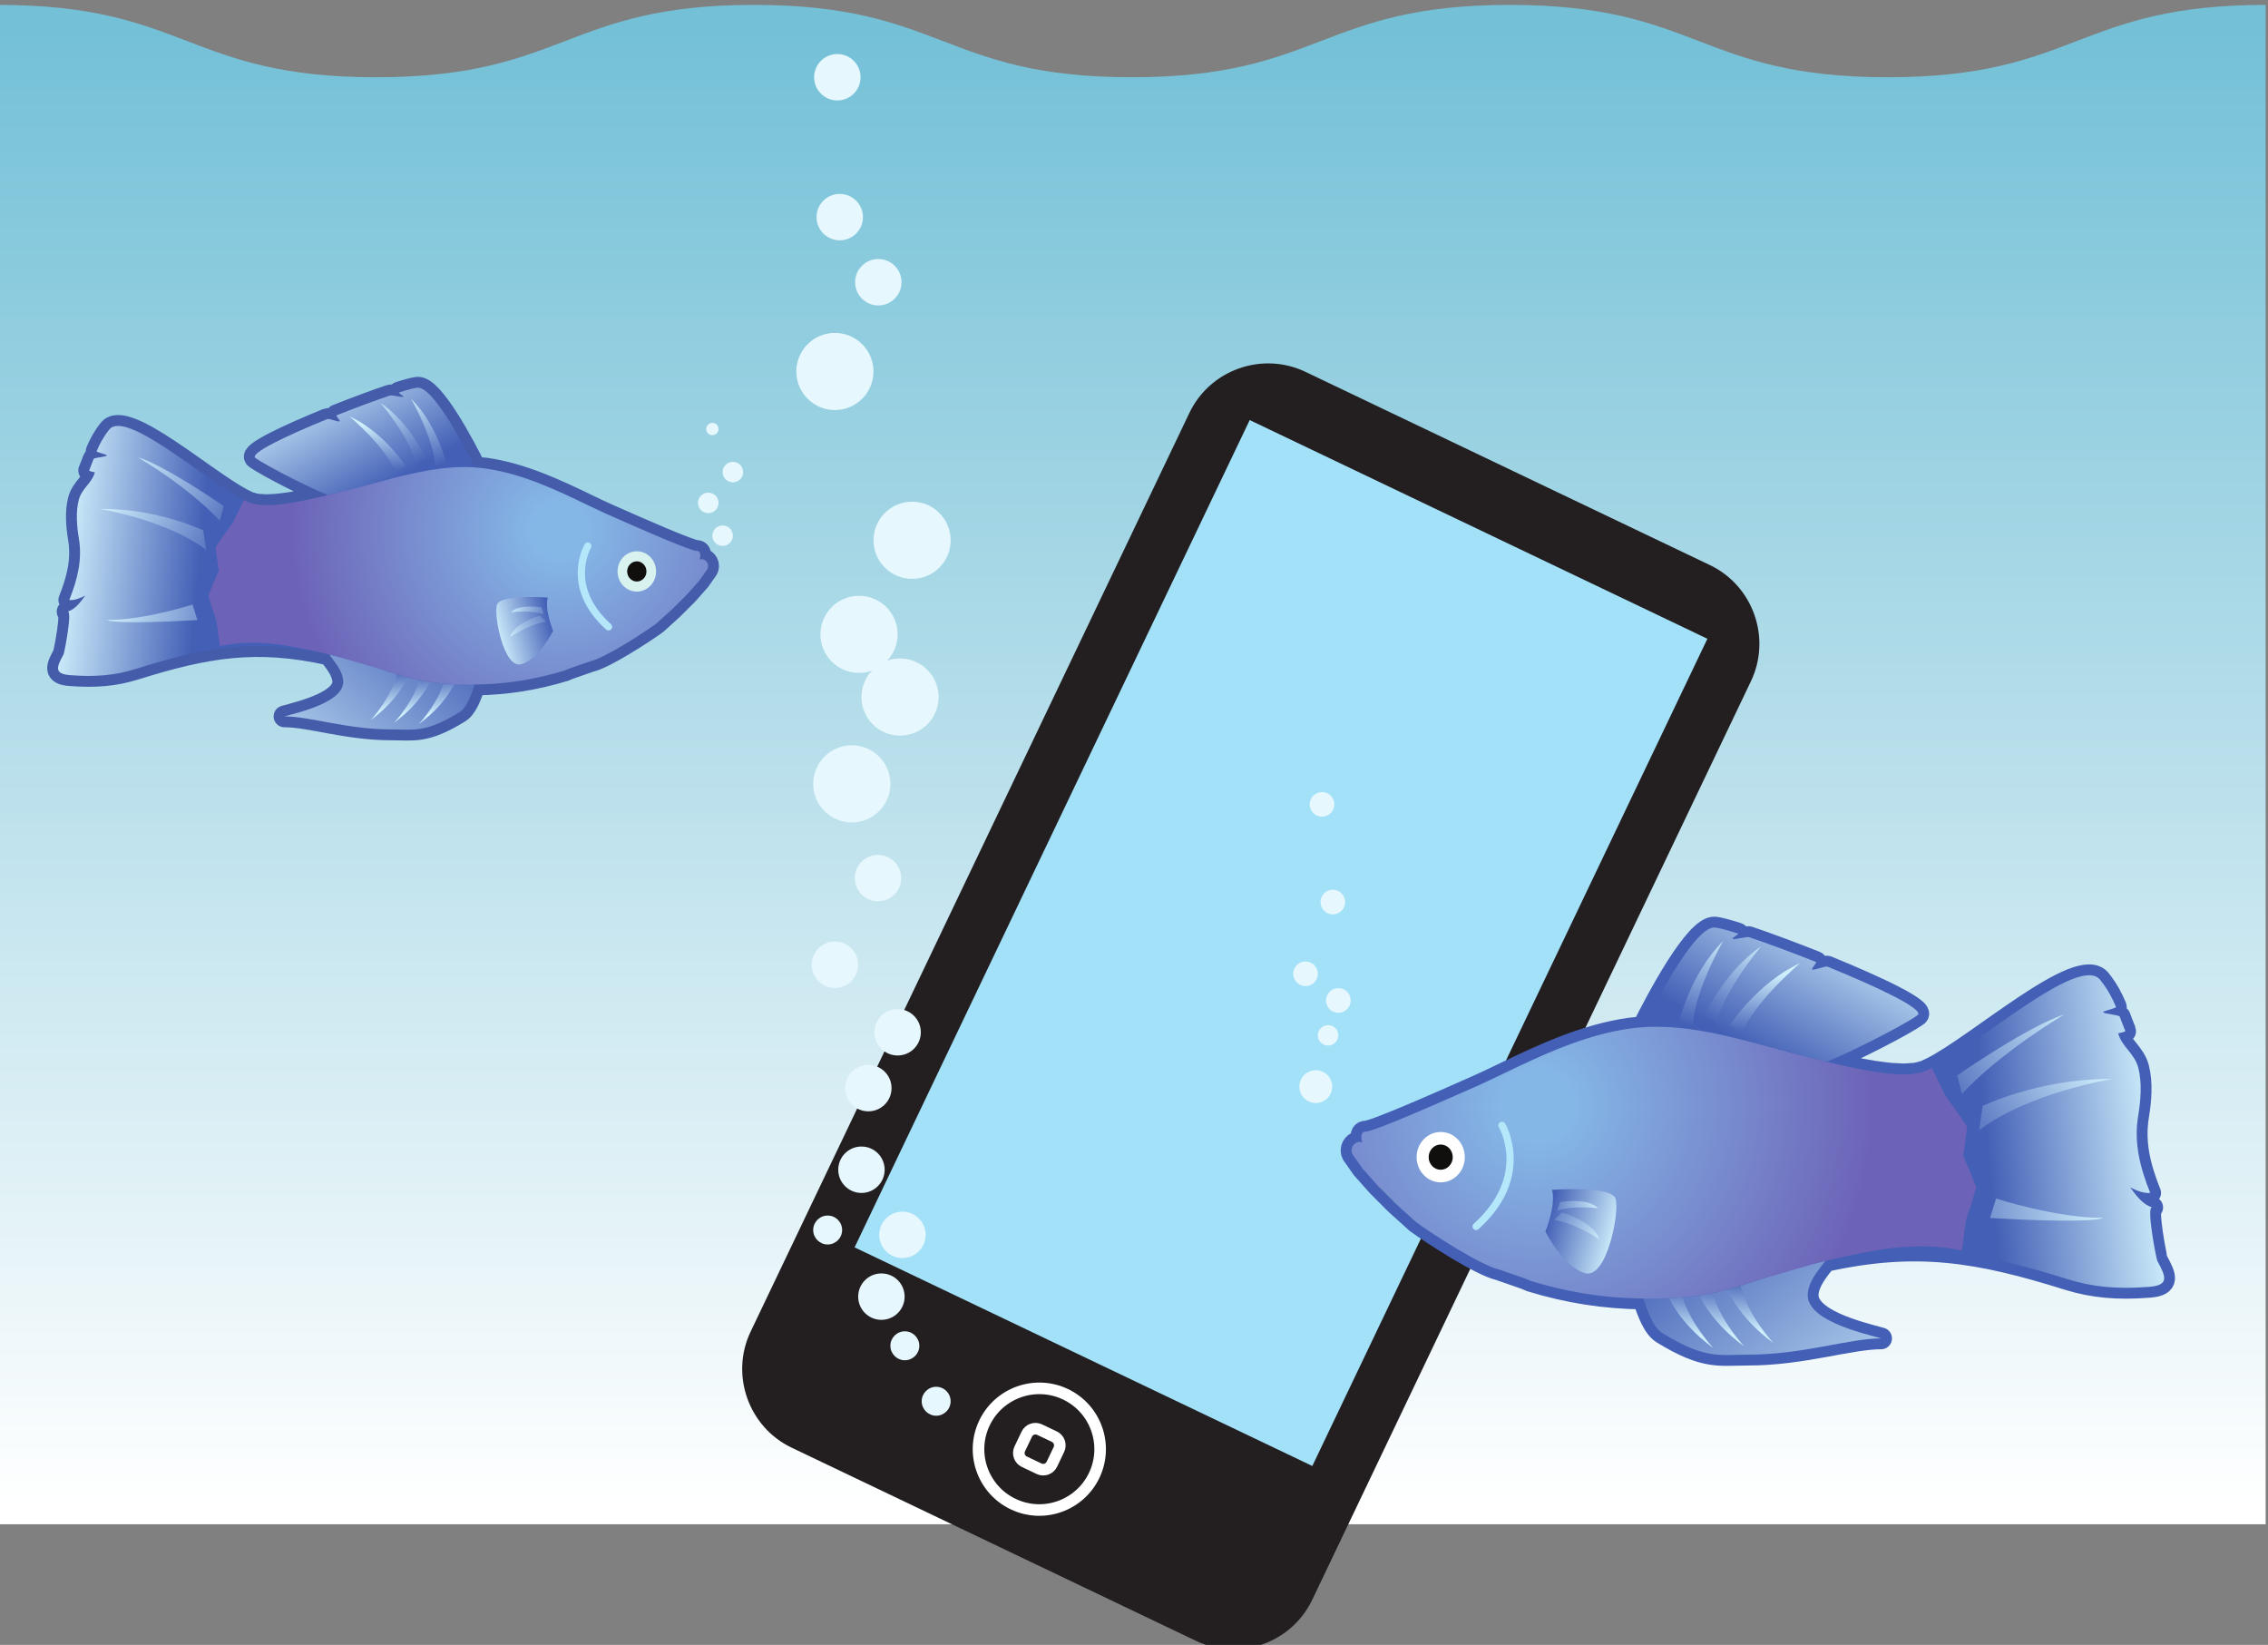 <?xml version="1.0" encoding="UTF-8" standalone="no"?>
<svg
   xmlns:dc="http://purl.org/dc/elements/1.1/"
   xmlns:cc="http://creativecommons.org/ns#"
   xmlns:rdf="http://www.w3.org/1999/02/22-rdf-syntax-ns#"
   xmlns:svg="http://www.w3.org/2000/svg"
   xmlns="http://www.w3.org/2000/svg"
   xmlns:sodipodi="http://sodipodi.sourceforge.net/DTD/sodipodi-0.dtd"
   xmlns:inkscape="http://www.inkscape.org/namespaces/inkscape"
   version="1.1"
   id="svg2"
   xml:space="preserve"
   width="104.481"
   height="75.764"
   viewBox="0 0 104.481 75.764"
   sodipodi:docname="u04-16.ai"><rect x="0" y="0" width="104.481" height="75.764" fill="#808080" stroke="none"/><defs
     id="defs6"><linearGradient
       x1="0"
       y1="0"
       x2="1"
       y2="0"
       gradientUnits="userSpaceOnUse"
       gradientTransform="matrix(-2.2e-6,-51.022,-51.022,2.2e-6,287.347,675.75)"
       spreadMethod="pad"
       id="linearGradient28"><stop
         style="stop-opacity:1;stop-color:#73c0d7"
         offset="0"
         id="stop24" /><stop
         style="stop-opacity:1;stop-color:#ffffff"
         offset="1"
         id="stop26" /></linearGradient><clipPath
       clipPathUnits="userSpaceOnUse"
       id="clipPath38"><path
         d="M 0,792 H 612 V 0 H 0 Z"
         id="path36" /></clipPath><linearGradient
       x1="0"
       y1="0"
       x2="1"
       y2="0"
       gradientUnits="userSpaceOnUse"
       gradientTransform="matrix(-7.521,8.608,8.608,7.521,313.838,626.315)"
       spreadMethod="pad"
       id="linearGradient176"><stop
         style="stop-opacity:1;stop-color:#cfeffc"
         offset="0"
         id="stop172" /><stop
         style="stop-opacity:1;stop-color:#4360b6"
         offset="1"
         id="stop174" /></linearGradient><linearGradient
       x1="0"
       y1="0"
       x2="1"
       y2="0"
       gradientUnits="userSpaceOnUse"
       gradientTransform="matrix(0.05,1.825,-1.825,0.05,306.604,630.506)"
       spreadMethod="pad"
       id="linearGradient196"><stop
         style="stop-opacity:1;stop-color:#cfeffc"
         offset="0"
         id="stop192" /><stop
         style="stop-opacity:1;stop-color:#4360b6"
         offset="1"
         id="stop194" /></linearGradient><linearGradient
       x1="0"
       y1="0"
       x2="1"
       y2="0"
       gradientUnits="userSpaceOnUse"
       gradientTransform="matrix(0.05,1.825,-1.825,0.05,307.673,630.562)"
       spreadMethod="pad"
       id="linearGradient216"><stop
         style="stop-opacity:1;stop-color:#cfeffc"
         offset="0"
         id="stop212" /><stop
         style="stop-opacity:1;stop-color:#4360b6"
         offset="1"
         id="stop214" /></linearGradient><linearGradient
       x1="0"
       y1="0"
       x2="1"
       y2="0"
       gradientUnits="userSpaceOnUse"
       gradientTransform="matrix(0.05,1.824,-1.824,0.05,308.687,630.675)"
       spreadMethod="pad"
       id="linearGradient236"><stop
         style="stop-opacity:1;stop-color:#cfeffc"
         offset="0"
         id="stop232" /><stop
         style="stop-opacity:1;stop-color:#4360b6"
         offset="1"
         id="stop234" /></linearGradient><linearGradient
       x1="0"
       y1="0"
       x2="1"
       y2="0"
       gradientUnits="userSpaceOnUse"
       gradientTransform="matrix(-3.03,-5.134,-5.134,3.03,312.067,645.365)"
       spreadMethod="pad"
       id="linearGradient256"><stop
         style="stop-opacity:1;stop-color:#cfeffc"
         offset="0"
         id="stop252" /><stop
         style="stop-opacity:1;stop-color:#4360b6"
         offset="1"
         id="stop254" /></linearGradient><linearGradient
       x1="0"
       y1="0"
       x2="1"
       y2="0"
       gradientUnits="userSpaceOnUse"
       gradientTransform="matrix(-5.861,-0.573,-0.573,5.861,322.764,637.717)"
       spreadMethod="pad"
       id="linearGradient276"><stop
         style="stop-opacity:1;stop-color:#cfeffc"
         offset="0"
         id="stop272" /><stop
         style="stop-opacity:1;stop-color:#4360b6"
         offset="1"
         id="stop274" /></linearGradient><radialGradient
       fx="0"
       fy="0"
       cx="0"
       cy="0"
       r="1"
       gradientUnits="userSpaceOnUse"
       gradientTransform="matrix(11.729,0,0,-11.729,301.36,638.468)"
       spreadMethod="pad"
       id="radialGradient298"><stop
         style="stop-opacity:1;stop-color:#84b6e6"
         offset="0"
         id="stop292" /><stop
         style="stop-opacity:1;stop-color:#84b6e6"
         offset="0.109"
         id="stop294" /><stop
         style="stop-opacity:1;stop-color:#6c62b7"
         offset="1"
         id="stop296" /></radialGradient><clipPath
       clipPathUnits="userSpaceOnUse"
       id="clipPath308"><path
         d="M 0,792 H 612 V 0 H 0 Z"
         id="path306" /></clipPath><clipPath
       clipPathUnits="userSpaceOnUse"
       id="clipPath316"><path
         d="m 299.242,637.782 h 1.672 v -3.492 h -1.672 z"
         id="path314" /></clipPath><radialGradient
       fx="0"
       fy="0"
       cx="0"
       cy="0"
       r="1"
       gradientUnits="userSpaceOnUse"
       gradientTransform="matrix(11.729,0,0,-11.729,301.36,638.468)"
       spreadMethod="pad"
       id="radialGradient328"><stop
         style="stop-opacity:1;stop-color:#84b6e6"
         offset="0"
         id="stop322" /><stop
         style="stop-opacity:1;stop-color:#84b6e6"
         offset="0.109"
         id="stop324" /><stop
         style="stop-opacity:1;stop-color:#6c62b7"
         offset="1"
         id="stop326" /></radialGradient><linearGradient
       x1="0"
       y1="0"
       x2="1"
       y2="0"
       gradientUnits="userSpaceOnUse"
       gradientTransform="matrix(-1.144,-3.117,-3.117,1.144,307.624,644.388)"
       spreadMethod="pad"
       id="linearGradient372"><stop
         style="stop-opacity:1;stop-color:#cfeffc"
         offset="0"
         id="stop368" /><stop
         style="stop-opacity:1;stop-color:#4360b6"
         offset="1"
         id="stop370" /></linearGradient><linearGradient
       x1="0"
       y1="0"
       x2="1"
       y2="0"
       gradientUnits="userSpaceOnUse"
       gradientTransform="matrix(-1.684,-2.863,-2.863,1.684,308.981,644.23)"
       spreadMethod="pad"
       id="linearGradient392"><stop
         style="stop-opacity:1;stop-color:#cfeffc"
         offset="0"
         id="stop388" /><stop
         style="stop-opacity:1;stop-color:#4360b6"
         offset="1"
         id="stop390" /></linearGradient><linearGradient
       x1="0"
       y1="0"
       x2="1"
       y2="0"
       gradientUnits="userSpaceOnUse"
       gradientTransform="matrix(-0.4,-2.279,-2.279,0.4,309.366,643.071)"
       spreadMethod="pad"
       id="linearGradient412"><stop
         style="stop-opacity:1;stop-color:#cfeffc"
         offset="0"
         id="stop408" /><stop
         style="stop-opacity:1;stop-color:#4360b6"
         offset="1"
         id="stop410" /></linearGradient><linearGradient
       x1="0"
       y1="0"
       x2="1"
       y2="0"
       gradientUnits="userSpaceOnUse"
       gradientTransform="matrix(-4.925,-2.715,-2.715,4.925,319.888,641.452)"
       spreadMethod="pad"
       id="linearGradient432"><stop
         style="stop-opacity:1;stop-color:#cfeffc"
         offset="0"
         id="stop428" /><stop
         style="stop-opacity:1;stop-color:#4360b6"
         offset="1"
         id="stop430" /></linearGradient><linearGradient
       x1="0"
       y1="0"
       x2="1"
       y2="0"
       gradientUnits="userSpaceOnUse"
       gradientTransform="matrix(-4.923,-2.714,-2.714,4.923,320.747,639.893)"
       spreadMethod="pad"
       id="linearGradient452"><stop
         style="stop-opacity:1;stop-color:#cfeffc"
         offset="0"
         id="stop448" /><stop
         style="stop-opacity:1;stop-color:#4360b6"
         offset="1"
         id="stop450" /></linearGradient><linearGradient
       x1="0"
       y1="0"
       x2="1"
       y2="0"
       gradientUnits="userSpaceOnUse"
       gradientTransform="matrix(-5.934,-0.694,-0.694,5.934,320.753,635.105)"
       spreadMethod="pad"
       id="linearGradient472"><stop
         style="stop-opacity:1;stop-color:#cfeffc"
         offset="0"
         id="stop468" /><stop
         style="stop-opacity:1;stop-color:#4360b6"
         offset="1"
         id="stop470" /></linearGradient><clipPath
       clipPathUnits="userSpaceOnUse"
       id="clipPath482"><path
         d="M 0,792 H 612 V 0 H 0 Z"
         id="path480" /></clipPath><clipPath
       clipPathUnits="userSpaceOnUse"
       id="clipPath490"><path
         d="m 301.824,635.203 h 2.454 v -2.918 h -2.454 z"
         id="path488" /></clipPath><radialGradient
       fx="0"
       fy="0"
       cx="0"
       cy="0"
       r="1"
       gradientUnits="userSpaceOnUse"
       gradientTransform="matrix(11.727,0,0,-11.727,301.361,638.467)"
       spreadMethod="pad"
       id="radialGradient502"><stop
         style="stop-opacity:1;stop-color:#84b6e6"
         offset="0"
         id="stop496" /><stop
         style="stop-opacity:1;stop-color:#84b6e6"
         offset="0.109"
         id="stop498" /><stop
         style="stop-opacity:1;stop-color:#6c62b7"
         offset="1"
         id="stop500" /></radialGradient><linearGradient
       x1="0"
       y1="0"
       x2="1"
       y2="0"
       gradientUnits="userSpaceOnUse"
       gradientTransform="matrix(-2.341,0.63,0.63,2.341,304.063,633.887)"
       spreadMethod="pad"
       id="linearGradient534"><stop
         style="stop-opacity:1;stop-color:#cfeffc"
         offset="0"
         id="stop530" /><stop
         style="stop-opacity:1;stop-color:#4360b6"
         offset="1"
         id="stop532" /></linearGradient><linearGradient
       x1="0"
       y1="0"
       x2="1"
       y2="0"
       gradientUnits="userSpaceOnUse"
       gradientTransform="matrix(-1.967,2e-7,2e-7,1.967,303.488,635.002)"
       spreadMethod="pad"
       id="linearGradient554"><stop
         style="stop-opacity:1;stop-color:#cfeffc"
         offset="0"
         id="stop550" /><stop
         style="stop-opacity:1;stop-color:#4360b6"
         offset="1"
         id="stop552" /></linearGradient><linearGradient
       x1="0"
       y1="0"
       x2="1"
       y2="0"
       gradientUnits="userSpaceOnUse"
       gradientTransform="matrix(-2.108,1.055,1.055,2.108,303.58,633.918)"
       spreadMethod="pad"
       id="linearGradient574"><stop
         style="stop-opacity:1;stop-color:#cfeffc"
         offset="0"
         id="stop570" /><stop
         style="stop-opacity:1;stop-color:#4360b6"
         offset="1"
         id="stop572" /></linearGradient><clipPath
       clipPathUnits="userSpaceOnUse"
       id="clipPath584"><path
         d="M 0,792 H 612 V 0 H 0 Z"
         id="path582" /></clipPath><linearGradient
       x1="0"
       y1="0"
       x2="1"
       y2="0"
       gradientUnits="userSpaceOnUse"
       gradientTransform="matrix(6.017,6.887,-6.887,6.017,257.582,648.629)"
       spreadMethod="pad"
       id="linearGradient626"><stop
         style="stop-opacity:1;stop-color:#cfeffc"
         offset="0"
         id="stop622" /><stop
         style="stop-opacity:1;stop-color:#4360b6"
         offset="1"
         id="stop624" /></linearGradient><linearGradient
       x1="0"
       y1="0"
       x2="1"
       y2="0"
       gradientUnits="userSpaceOnUse"
       gradientTransform="matrix(-0.04,1.46,1.46,0.04,263.368,651.98)"
       spreadMethod="pad"
       id="linearGradient646"><stop
         style="stop-opacity:1;stop-color:#cfeffc"
         offset="0"
         id="stop642" /><stop
         style="stop-opacity:1;stop-color:#4360b6"
         offset="1"
         id="stop644" /></linearGradient><linearGradient
       x1="0"
       y1="0"
       x2="1"
       y2="0"
       gradientUnits="userSpaceOnUse"
       gradientTransform="matrix(-0.04,1.459,1.459,0.04,262.512,652.026)"
       spreadMethod="pad"
       id="linearGradient666"><stop
         style="stop-opacity:1;stop-color:#cfeffc"
         offset="0"
         id="stop662" /><stop
         style="stop-opacity:1;stop-color:#4360b6"
         offset="1"
         id="stop664" /></linearGradient><linearGradient
       x1="0"
       y1="0"
       x2="1"
       y2="0"
       gradientUnits="userSpaceOnUse"
       gradientTransform="matrix(-0.04,1.459,1.459,0.04,261.702,652.115)"
       spreadMethod="pad"
       id="linearGradient686"><stop
         style="stop-opacity:1;stop-color:#cfeffc"
         offset="0"
         id="stop682" /><stop
         style="stop-opacity:1;stop-color:#4360b6"
         offset="1"
         id="stop684" /></linearGradient><linearGradient
       x1="0"
       y1="0"
       x2="1"
       y2="0"
       gradientUnits="userSpaceOnUse"
       gradientTransform="matrix(2.424,-4.108,4.108,2.424,258.998,663.869)"
       spreadMethod="pad"
       id="linearGradient706"><stop
         style="stop-opacity:1;stop-color:#cfeffc"
         offset="0"
         id="stop702" /><stop
         style="stop-opacity:1;stop-color:#4360b6"
         offset="1"
         id="stop704" /></linearGradient><linearGradient
       x1="0"
       y1="0"
       x2="1"
       y2="0"
       gradientUnits="userSpaceOnUse"
       gradientTransform="matrix(4.689,-0.459,0.459,4.689,250.441,657.75)"
       spreadMethod="pad"
       id="linearGradient726"><stop
         style="stop-opacity:1;stop-color:#cfeffc"
         offset="0"
         id="stop722" /><stop
         style="stop-opacity:1;stop-color:#4360b6"
         offset="1"
         id="stop724" /></linearGradient><radialGradient
       fx="0"
       fy="0"
       cx="0"
       cy="0"
       r="1"
       gradientUnits="userSpaceOnUse"
       gradientTransform="matrix(-9.384,0,0,-9.384,267.564,658.352)"
       spreadMethod="pad"
       id="radialGradient748"><stop
         style="stop-opacity:1;stop-color:#84b6e6"
         offset="0"
         id="stop742" /><stop
         style="stop-opacity:1;stop-color:#84b6e6"
         offset="0.109"
         id="stop744" /><stop
         style="stop-opacity:1;stop-color:#6c62b7"
         offset="1"
         id="stop746" /></radialGradient><clipPath
       clipPathUnits="userSpaceOnUse"
       id="clipPath758"><path
         d="M 0,792 H 612 V 0 H 0 Z"
         id="path756" /></clipPath><clipPath
       clipPathUnits="userSpaceOnUse"
       id="clipPath766"><path
         d="m 267.921,657.802 h 1.338 v -2.793 h -1.338 z"
         id="path764" /></clipPath><radialGradient
       fx="0"
       fy="0"
       cx="0"
       cy="0"
       r="1"
       gradientUnits="userSpaceOnUse"
       gradientTransform="matrix(-9.381,0,0,-9.381,267.563,658.351)"
       spreadMethod="pad"
       id="radialGradient778"><stop
         style="stop-opacity:1;stop-color:#84b6e6"
         offset="0"
         id="stop772" /><stop
         style="stop-opacity:1;stop-color:#84b6e6"
         offset="0.109"
         id="stop774" /><stop
         style="stop-opacity:1;stop-color:#6c62b7"
         offset="1"
         id="stop776" /></radialGradient><linearGradient
       x1="0"
       y1="0"
       x2="1"
       y2="0"
       gradientUnits="userSpaceOnUse"
       gradientTransform="matrix(0.916,-2.494,2.494,0.916,262.552,663.087)"
       spreadMethod="pad"
       id="linearGradient822"><stop
         style="stop-opacity:1;stop-color:#cfeffc"
         offset="0"
         id="stop818" /><stop
         style="stop-opacity:1;stop-color:#4360b6"
         offset="1"
         id="stop820" /></linearGradient><linearGradient
       x1="0"
       y1="0"
       x2="1"
       y2="0"
       gradientUnits="userSpaceOnUse"
       gradientTransform="matrix(1.347,-2.291,2.291,1.347,261.466,662.962)"
       spreadMethod="pad"
       id="linearGradient842"><stop
         style="stop-opacity:1;stop-color:#cfeffc"
         offset="0"
         id="stop838" /><stop
         style="stop-opacity:1;stop-color:#4360b6"
         offset="1"
         id="stop840" /></linearGradient><linearGradient
       x1="0"
       y1="0"
       x2="1"
       y2="0"
       gradientUnits="userSpaceOnUse"
       gradientTransform="matrix(0.32,-1.823,1.823,0.32,261.161,662.034)"
       spreadMethod="pad"
       id="linearGradient862"><stop
         style="stop-opacity:1;stop-color:#cfeffc"
         offset="0"
         id="stop858" /><stop
         style="stop-opacity:1;stop-color:#4360b6"
         offset="1"
         id="stop860" /></linearGradient><linearGradient
       x1="0"
       y1="0"
       x2="1"
       y2="0"
       gradientUnits="userSpaceOnUse"
       gradientTransform="matrix(3.94,-2.172,2.172,3.94,252.742,660.738)"
       spreadMethod="pad"
       id="linearGradient882"><stop
         style="stop-opacity:1;stop-color:#cfeffc"
         offset="0"
         id="stop878" /><stop
         style="stop-opacity:1;stop-color:#4360b6"
         offset="1"
         id="stop880" /></linearGradient><linearGradient
       x1="0"
       y1="0"
       x2="1"
       y2="0"
       gradientUnits="userSpaceOnUse"
       gradientTransform="matrix(3.938,-2.171,2.171,3.938,252.054,659.491)"
       spreadMethod="pad"
       id="linearGradient902"><stop
         style="stop-opacity:1;stop-color:#cfeffc"
         offset="0"
         id="stop898" /><stop
         style="stop-opacity:1;stop-color:#4360b6"
         offset="1"
         id="stop900" /></linearGradient><linearGradient
       x1="0"
       y1="0"
       x2="1"
       y2="0"
       gradientUnits="userSpaceOnUse"
       gradientTransform="matrix(4.746,-0.555,0.555,4.746,252.051,655.661)"
       spreadMethod="pad"
       id="linearGradient922"><stop
         style="stop-opacity:1;stop-color:#cfeffc"
         offset="0"
         id="stop918" /><stop
         style="stop-opacity:1;stop-color:#4360b6"
         offset="1"
         id="stop920" /></linearGradient><clipPath
       clipPathUnits="userSpaceOnUse"
       id="clipPath932"><path
         d="M 0,792 H 612 V 0 H 0 Z"
         id="path930" /></clipPath><clipPath
       clipPathUnits="userSpaceOnUse"
       id="clipPath940"><path
         d="m 265.229,655.739 h 1.963 v -2.334 h -1.963 z"
         id="path938" /></clipPath><radialGradient
       fx="0"
       fy="0"
       cx="0"
       cy="0"
       r="1"
       gradientUnits="userSpaceOnUse"
       gradientTransform="matrix(-9.382,0,0,-9.382,267.563,658.351)"
       spreadMethod="pad"
       id="radialGradient952"><stop
         style="stop-opacity:1;stop-color:#84b6e6"
         offset="0"
         id="stop946" /><stop
         style="stop-opacity:1;stop-color:#84b6e6"
         offset="0.109"
         id="stop948" /><stop
         style="stop-opacity:1;stop-color:#6c62b7"
         offset="1"
         id="stop950" /></radialGradient><linearGradient
       x1="0"
       y1="0"
       x2="1"
       y2="0"
       gradientUnits="userSpaceOnUse"
       gradientTransform="matrix(1.874,0.504,-0.504,1.874,265.4,654.686)"
       spreadMethod="pad"
       id="linearGradient984"><stop
         style="stop-opacity:1;stop-color:#cfeffc"
         offset="0"
         id="stop980" /><stop
         style="stop-opacity:1;stop-color:#4360b6"
         offset="1"
         id="stop982" /></linearGradient><linearGradient
       x1="0"
       y1="0"
       x2="1"
       y2="0"
       gradientUnits="userSpaceOnUse"
       gradientTransform="matrix(1.573,1e-7,-1e-7,1.573,265.862,655.578)"
       spreadMethod="pad"
       id="linearGradient1004"><stop
         style="stop-opacity:1;stop-color:#cfeffc"
         offset="0"
         id="stop1000" /><stop
         style="stop-opacity:1;stop-color:#4360b6"
         offset="1"
         id="stop1002" /></linearGradient><linearGradient
       x1="0"
       y1="0"
       x2="1"
       y2="0"
       gradientUnits="userSpaceOnUse"
       gradientTransform="matrix(1.686,0.844,-0.844,1.686,265.788,654.709)"
       spreadMethod="pad"
       id="linearGradient1024"><stop
         style="stop-opacity:1;stop-color:#cfeffc"
         offset="0"
         id="stop1020" /><stop
         style="stop-opacity:1;stop-color:#4360b6"
         offset="1"
         id="stop1022" /></linearGradient><clipPath
       clipPathUnits="userSpaceOnUse"
       id="clipPath1034"><path
         d="M 0,792 H 612 V 0 H 0 Z"
         id="path1032" /></clipPath></defs><sodipodi:namedview
     pagecolor="#ffffff"
     bordercolor="#666666"
     borderopacity="1"
     objecttolerance="10"
     gridtolerance="10"
     guidetolerance="10"
     inkscape:pageopacity="0"
     inkscape:pageshadow="2"
     inkscape:window-width="640"
     inkscape:window-height="480"
     id="namedview4" /><g
     id="g10"
     inkscape:groupmode="layer"
     inkscape:label="u04-16"
     transform="matrix(1.333,0,0,-1.333,-330.889,902)"><g
       id="g12"><g
         id="g14"><g
           id="g20"><g
             id="g22"><path
               d="m 313.469,674 c -6.532,0 -6.532,2.5 -13.064,2.5 v 0 c -6.531,0 -6.531,-2.5 -13.061,-2.5 v 0 c -6.528,0 -6.528,2.5 -13.056,2.5 v 0 c -6.53,0 -6.53,-2.5 -13.061,-2.5 v 0 c -6.53,0 -6.53,2.5 -13.06,2.5 v 0 -52.5 h 78.361 v 52.5 c -6.529,0 -6.529,-2.5 -13.059,-2.5"
               style="fill:url(#linearGradient28);stroke:none"
               id="path30" /></g></g></g></g><g
       id="g32"><g
         id="g34"
         clip-path="url(#clipPath38)"><g
           id="g40"
           transform="translate(293.352,621.496)"><path
             d="m 0,0 c -0.654,-1.369 -2.311,-1.955 -3.68,-1.301 l -13.976,6.676 c -1.368,0.653 -1.954,2.31 -1.3,3.679 l 15.163,31.744 c 0.653,1.369 2.31,1.954 3.679,1.3 l 13.975,-6.676 c 1.369,-0.653 1.955,-2.31 1.302,-3.679 z"
             style="fill:#231f20;fill-opacity:1;fill-rule:nonzero;stroke:none"
             id="path42" /></g><g
           id="g44"
           transform="translate(293.352,621.496)"><path
             d="m 0,0 c -0.654,-1.369 -2.311,-1.955 -3.68,-1.301 l -13.976,6.676 c -1.368,0.653 -1.954,2.31 -1.3,3.679 l 15.163,31.744 c 0.653,1.369 2.31,1.954 3.679,1.3 l 13.975,-6.676 c 1.369,-0.653 1.955,-2.31 1.302,-3.679 z"
             style="fill:none;stroke:#231f20;stroke-width:0.5;stroke-linecap:butt;stroke-linejoin:miter;stroke-miterlimit:10;stroke-dasharray:none;stroke-opacity:1"
             id="path46" /></g><g
           id="g48"
           transform="translate(286.043,625.688)"><path
             d="m 0,0 c -0.5,-1.046 -1.754,-1.491 -2.801,-0.991 -1.049,0.501 -1.491,1.757 -0.991,2.803 0.499,1.045 1.754,1.491 2.804,0.99 C 0.058,2.302 0.5,1.046 0,0 Z"
             style="fill:none;stroke:#ffffff;stroke-width:0.4;stroke-linecap:butt;stroke-linejoin:miter;stroke-miterlimit:10;stroke-dasharray:none;stroke-opacity:1"
             id="path50" /></g><g
           id="g52"
           transform="translate(284.58,626.073)"><path
             d="M 0,0 C -0.079,-0.164 -0.277,-0.234 -0.442,-0.155 L -0.953,0.089 C -1.117,0.167 -1.188,0.366 -1.11,0.53 l 0.244,0.511 c 0.079,0.166 0.278,0.234 0.442,0.156 L 0.088,0.953 C 0.252,0.875 0.323,0.677 0.244,0.511 Z"
             style="fill:none;stroke:#ffffff;stroke-width:0.4;stroke-linecap:butt;stroke-linejoin:miter;stroke-miterlimit:10;stroke-dasharray:none;stroke-opacity:1"
             id="path54" /></g><g
           id="g56"
           transform="translate(293.652,625.813)"><path
             d="M 0,0 -16.089,7.685 -3.6,33.832 12.489,26.146 Z"
             style="fill:#ffffff;fill-opacity:1;fill-rule:nonzero;stroke:none"
             id="path58" /></g><g
           id="g60"
           transform="translate(307.435,654.668)"><path
             d="m 0,0 -16.088,7.686 -13.784,-28.857 16.089,-7.684 z"
             style="fill:#a3e1f9;fill-opacity:1;fill-rule:nonzero;stroke:none"
             id="path62" /></g><g
           id="g64"
           transform="translate(307.435,654.668)"><path
             d="m 0,0 -16.088,7.686 -13.784,-28.857 16.089,-7.684 z"
             style="fill:none;stroke:#231f20;stroke-width:0.3;stroke-linecap:butt;stroke-linejoin:round;stroke-miterlimit:4;stroke-dasharray:none;stroke-opacity:1"
             id="path66" /></g><g
           id="g68"
           transform="translate(277.885,643.333)"><path
             d="m 0,0 c 0,-0.443 -0.359,-0.802 -0.803,-0.802 -0.442,0 -0.801,0.359 -0.801,0.802 0,0.443 0.359,0.802 0.801,0.802 C -0.359,0.802 0,0.443 0,0"
             style="fill:#e6f7fd;fill-opacity:1;fill-rule:nonzero;stroke:none"
             id="path70" /></g><g
           id="g72"
           transform="translate(279.492,631.865)"><path
             d="m 0,0 c 0,-0.443 -0.359,-0.802 -0.803,-0.802 -0.443,0 -0.802,0.359 -0.802,0.802 0,0.443 0.359,0.802 0.802,0.802 C -0.359,0.802 0,0.443 0,0"
             style="fill:#e6f7fd;fill-opacity:1;fill-rule:nonzero;stroke:none"
             id="path74" /></g><g
           id="g76"
           transform="translate(280.219,634)"><path
             d="m 0,0 c 0,-0.443 -0.359,-0.802 -0.803,-0.802 -0.443,0 -0.802,0.359 -0.802,0.802 0,0.443 0.359,0.802 0.802,0.802 C -0.359,0.802 0,0.443 0,0"
             style="fill:#e6f7fd;fill-opacity:1;fill-rule:nonzero;stroke:none"
             id="path78" /></g><g
           id="g80"
           transform="translate(278.802,636.25)"><path
             d="m 0,0 c 0,-0.443 -0.359,-0.802 -0.802,-0.802 -0.443,0 -0.802,0.359 -0.802,0.802 0,0.443 0.359,0.802 0.802,0.802 C -0.359,0.802 0,0.443 0,0"
             style="fill:#e6f7fd;fill-opacity:1;fill-rule:nonzero;stroke:none"
             id="path82" /></g><g
           id="g84"
           transform="translate(279.385,666.917)"><path
             d="m 0,0 c 0,-0.443 -0.359,-0.802 -0.803,-0.802 -0.442,0 -0.801,0.359 -0.801,0.802 0,0.443 0.359,0.802 0.801,0.802 C -0.359,0.802 0,0.443 0,0"
             style="fill:#e6f7fd;fill-opacity:1;fill-rule:nonzero;stroke:none"
             id="path86" /></g><g
           id="g88"
           transform="translate(278.052,669.167)"><path
             d="m 0,0 c 0,-0.443 -0.359,-0.802 -0.802,-0.802 -0.443,0 -0.802,0.359 -0.802,0.802 0,0.443 0.359,0.802 0.802,0.802 C -0.359,0.802 0,0.443 0,0"
             style="fill:#e6f7fd;fill-opacity:1;fill-rule:nonzero;stroke:none"
             id="path90" /></g><g
           id="g92"
           transform="translate(277.969,674)"><path
             d="m 0,0 c 0,-0.443 -0.359,-0.802 -0.803,-0.802 -0.443,0 -0.802,0.359 -0.802,0.802 0,0.443 0.359,0.802 0.802,0.802 C -0.359,0.802 0,0.443 0,0"
             style="fill:#e6f7fd;fill-opacity:1;fill-rule:nonzero;stroke:none"
             id="path94" /></g><g
           id="g96"
           transform="translate(279.04,639.07)"><path
             d="m 0,0 c 0,-0.443 -0.359,-0.802 -0.802,-0.802 -0.443,0 -0.802,0.359 -0.802,0.802 0,0.443 0.359,0.802 0.802,0.802 C -0.359,0.802 0,0.443 0,0"
             style="fill:#e6f7fd;fill-opacity:1;fill-rule:nonzero;stroke:none"
             id="path98" /></g><g
           id="g100"
           transform="translate(280.052,641)"><path
             d="m 0,0 c 0,-0.443 -0.359,-0.802 -0.802,-0.802 -0.443,0 -0.802,0.359 -0.802,0.802 0,0.443 0.359,0.802 0.802,0.802 C -0.359,0.802 0,0.443 0,0"
             style="fill:#e6f7fd;fill-opacity:1;fill-rule:nonzero;stroke:none"
             id="path102" /></g><g
           id="g104"
           transform="translate(279.375,646.327)"><path
             d="m 0,0 c 0,-0.443 -0.359,-0.802 -0.802,-0.802 -0.442,0 -0.802,0.359 -0.802,0.802 0,0.443 0.36,0.802 0.802,0.802 C -0.359,0.802 0,0.443 0,0"
             style="fill:#e6f7fd;fill-opacity:1;fill-rule:nonzero;stroke:none"
             id="path106" /></g><g
           id="g108"
           transform="translate(279,649.583)"><path
             d="m 0,0 c 0,-0.736 -0.598,-1.333 -1.334,-1.333 -0.736,0 -1.334,0.597 -1.334,1.333 0,0.736 0.598,1.333 1.334,1.333 C -0.598,1.333 0,0.736 0,0"
             style="fill:#e6f7fd;fill-opacity:1;fill-rule:nonzero;stroke:none"
             id="path110" /></g><g
           id="g112"
           transform="translate(280.666,652.583)"><path
             d="m 0,0 c 0,-0.736 -0.598,-1.333 -1.334,-1.333 -0.736,0 -1.333,0.597 -1.333,1.333 0,0.736 0.597,1.333 1.333,1.333 C -0.598,1.333 0,0.736 0,0"
             style="fill:#e6f7fd;fill-opacity:1;fill-rule:nonzero;stroke:none"
             id="path114" /></g><g
           id="g116"
           transform="translate(279.25,654.75)"><path
             d="m 0,0 c 0,-0.736 -0.598,-1.333 -1.334,-1.333 -0.736,0 -1.334,0.597 -1.334,1.333 0,0.736 0.598,1.333 1.334,1.333 C -0.598,1.333 0,0.736 0,0"
             style="fill:#e6f7fd;fill-opacity:1;fill-rule:nonzero;stroke:none"
             id="path118" /></g><g
           id="g120"
           transform="translate(281.083,658)"><path
             d="m 0,0 c 0,-0.736 -0.597,-1.333 -1.333,-1.333 -0.736,0 -1.334,0.597 -1.334,1.333 0,0.736 0.598,1.333 1.334,1.333 C -0.597,1.333 0,0.736 0,0"
             style="fill:#e6f7fd;fill-opacity:1;fill-rule:nonzero;stroke:none"
             id="path122" /></g><g
           id="g124"
           transform="translate(278.416,663.833)"><path
             d="m 0,0 c 0,-0.736 -0.598,-1.333 -1.334,-1.333 -0.736,0 -1.333,0.597 -1.333,1.333 0,0.736 0.597,1.333 1.333,1.333 C -0.598,1.333 0,0.736 0,0"
             style="fill:#e6f7fd;fill-opacity:1;fill-rule:nonzero;stroke:none"
             id="path126" /></g><g
           id="g128"
           transform="translate(294.269,639.122)"><path
             d="m 0,0 c 0,-0.313 -0.254,-0.567 -0.567,-0.567 -0.314,0 -0.568,0.254 -0.568,0.567 0,0.313 0.254,0.567 0.568,0.567 C -0.254,0.567 0,0.313 0,0"
             style="fill:#e6f7fd;fill-opacity:1;fill-rule:nonzero;stroke:none"
             id="path130" /></g><g
           id="g132"
           transform="translate(294.481,640.894)"><path
             d="m 0,0 c 0,-0.196 -0.159,-0.354 -0.354,-0.354 -0.196,0 -0.355,0.158 -0.355,0.354 0,0.196 0.159,0.354 0.355,0.354 C -0.159,0.354 0,0.196 0,0"
             style="fill:#e6f7fd;fill-opacity:1;fill-rule:nonzero;stroke:none"
             id="path134" /></g><g
           id="g136"
           transform="translate(294.907,642.1)"><path
             d="m 0,0 c 0,-0.235 -0.19,-0.426 -0.426,-0.426 -0.235,0 -0.426,0.191 -0.426,0.426 0,0.235 0.191,0.426 0.426,0.426 C -0.19,0.426 0,0.235 0,0"
             style="fill:#e6f7fd;fill-opacity:1;fill-rule:nonzero;stroke:none"
             id="path138" /></g><g
           id="g140"
           transform="translate(293.772,643.021)"><path
             d="m 0,0 c 0,-0.235 -0.19,-0.426 -0.426,-0.426 -0.235,0 -0.426,0.191 -0.426,0.426 0,0.235 0.191,0.426 0.426,0.426 C -0.19,0.426 0,0.235 0,0"
             style="fill:#e6f7fd;fill-opacity:1;fill-rule:nonzero;stroke:none"
             id="path142" /></g><g
           id="g144"
           transform="translate(294.717,645.5)"><path
             d="m 0,0 c 0,-0.235 -0.19,-0.426 -0.426,-0.426 -0.235,0 -0.426,0.191 -0.426,0.426 0,0.235 0.191,0.426 0.426,0.426 C -0.19,0.426 0,0.235 0,0"
             style="fill:#e6f7fd;fill-opacity:1;fill-rule:nonzero;stroke:none"
             id="path146" /></g><g
           id="g148"
           transform="translate(294.342,648.875)"><path
             d="m 0,0 c 0,-0.235 -0.19,-0.426 -0.426,-0.426 -0.235,0 -0.426,0.191 -0.426,0.426 0,0.235 0.191,0.426 0.426,0.426 C -0.19,0.426 0,0.235 0,0"
             style="fill:#e6f7fd;fill-opacity:1;fill-rule:nonzero;stroke:none"
             id="path150" /></g><g
           id="g152"
           transform="translate(322.783,633.102)"><path
             d="m 0,0 c -0.036,0.068 -0.393,1.91 -0.175,1.846 -0.334,0.097 -0.553,0.411 -0.761,0.691 0.214,-0.107 0.473,-0.215 0.69,-0.189 -0.345,0.861 -0.571,1.722 -0.415,2.659 0.087,0.524 0.14,1.144 0.004,1.664 -0.132,0.502 -0.574,0.729 -0.695,1.192 0.027,0.002 0.26,0.049 0.247,0.078 -0.071,0.168 -0.131,0.332 -0.192,0.494 -0.027,0.071 -0.543,0.087 -0.57,0.157 -0.018,0.042 0.457,0.137 0.439,0.179 C -1.554,9.074 -1.711,9.38 -1.973,9.708 -2.692,10.607 -6.194,7.471 -7.791,6.665 V 6.666 L -7.947,6.592 C -7.975,6.58 -8.007,6.562 -8.033,6.552 -8.051,6.545 -8.074,6.542 -8.092,6.537 -8.173,6.51 -8.257,6.486 -8.353,6.472 -8.417,6.462 -8.49,6.46 -8.562,6.456 -8.621,6.452 -8.678,6.445 -8.743,6.445 -8.821,6.444 -8.906,6.449 -8.99,6.454 c -0.073,0.003 -0.144,0.005 -0.221,0.012 -0.074,0.007 -0.153,0.017 -0.231,0.026 -0.107,0.013 -0.214,0.027 -0.329,0.044 -0.051,0.008 -0.106,0.018 -0.16,0.027 -0.164,0.028 -0.332,0.058 -0.509,0.095 -0.008,10e-4 -0.016,0.003 -0.025,0.005 -0.299,0.061 -0.621,0.136 -0.954,0.216 0.806,0.321 2.691,1.278 3.134,1.609 0.258,0.194 -1.359,0.962 -3.111,1.676 -0.083,0.034 -0.446,-0.132 -0.53,-0.098 -0.051,0.02 0.18,0.239 0.129,0.26 -0.834,0.33 -1.667,0.64 -2.32,0.861 -0.044,0.014 -0.502,-0.083 -0.544,-0.069 -0.089,0.03 0.241,0.169 0.161,0.194 -0.379,0.121 -0.661,0.195 -0.791,0.206 -0.672,0.051 -2.02,-2.517 -2.487,-3.451 -0.143,-0.01 -0.284,-0.018 -0.427,-0.038 -1.607,-0.22 -3.139,-0.957 -4.37,-1.55 l -0.513,-0.244 -0.41,-0.189 c -1.525,-0.677 -3.585,-1.578 -3.852,-1.578 -0.059,0 -0.102,-0.021 -0.129,-0.063 -0.064,-0.106 0.003,-0.313 0.004,-0.315 -10e-4,0 -0.098,0.048 -0.202,-0.004 -0.151,-0.079 -0.211,-0.256 -0.137,-0.404 l 0.338,-0.483 0.527,-0.594 0.638,-0.639 0.701,-0.633 c 0.557,-0.407 2.225,-1.489 2.86,-1.632 l 0.903,-0.314 0.195,-0.082 c 1.287,-0.394 2.548,-0.592 3.887,-0.607 0.169,-0.485 0.346,-1.002 0.665,-1.198 1.481,-0.911 1.974,-0.742 2.944,-0.742 1.912,0 3.502,0.56 4.612,0.562 -0.72,0.201 -2.644,0.646 -2.534,1.575 0.047,0.407 0.337,0.751 0.603,1.098 3.157,0.696 5.291,0.337 8.381,-0.63 0.875,-0.273 1.717,-0.347 2.813,-0.262 C 0.45,-0.844 0.275,-0.515 0,0"
             style="fill:#4360b6;fill-opacity:1;fill-rule:nonzero;stroke:none"
             id="path154" /></g><g
           id="g156"
           transform="translate(322.783,633.102)"><path
             d="m 0,0 c -0.036,0.068 -0.393,1.91 -0.175,1.846 -0.334,0.097 -0.553,0.411 -0.761,0.691 0.214,-0.107 0.473,-0.215 0.69,-0.189 -0.345,0.861 -0.571,1.722 -0.415,2.659 0.087,0.524 0.14,1.144 0.004,1.664 -0.132,0.502 -0.574,0.729 -0.695,1.192 0.027,0.002 0.26,0.049 0.247,0.078 -0.071,0.168 -0.131,0.332 -0.192,0.494 -0.027,0.071 -0.543,0.087 -0.57,0.157 -0.018,0.042 0.457,0.137 0.439,0.179 C -1.554,9.074 -1.711,9.38 -1.973,9.708 -2.692,10.607 -6.194,7.471 -7.791,6.665 V 6.666 L -7.947,6.592 C -7.975,6.58 -8.007,6.562 -8.033,6.552 -8.051,6.545 -8.074,6.542 -8.092,6.537 -8.173,6.51 -8.257,6.486 -8.353,6.472 -8.417,6.462 -8.49,6.46 -8.562,6.456 -8.621,6.452 -8.678,6.445 -8.743,6.445 -8.821,6.444 -8.906,6.449 -8.99,6.454 c -0.073,0.003 -0.144,0.005 -0.221,0.012 -0.074,0.007 -0.153,0.017 -0.231,0.026 -0.107,0.013 -0.214,0.027 -0.329,0.044 -0.051,0.008 -0.106,0.018 -0.16,0.027 -0.164,0.028 -0.332,0.058 -0.509,0.095 -0.008,10e-4 -0.016,0.003 -0.025,0.005 -0.299,0.061 -0.621,0.136 -0.954,0.216 0.806,0.321 2.691,1.278 3.134,1.609 0.258,0.194 -1.359,0.962 -3.111,1.676 -0.083,0.034 -0.446,-0.132 -0.53,-0.098 -0.051,0.02 0.18,0.239 0.129,0.26 -0.834,0.33 -1.667,0.64 -2.32,0.861 -0.044,0.014 -0.502,-0.083 -0.544,-0.069 -0.089,0.03 0.241,0.169 0.161,0.194 -0.379,0.121 -0.661,0.195 -0.791,0.206 -0.672,0.051 -2.02,-2.517 -2.487,-3.451 -0.143,-0.01 -0.284,-0.018 -0.427,-0.038 -1.607,-0.22 -3.139,-0.957 -4.37,-1.55 l -0.513,-0.244 -0.41,-0.189 c -1.525,-0.677 -3.585,-1.578 -3.852,-1.578 -0.059,0 -0.102,-0.021 -0.129,-0.063 -0.064,-0.106 0.003,-0.313 0.004,-0.315 -10e-4,0 -0.098,0.048 -0.202,-0.004 -0.151,-0.079 -0.211,-0.256 -0.137,-0.404 l 0.338,-0.483 0.527,-0.594 0.638,-0.639 0.701,-0.633 c 0.557,-0.407 2.225,-1.489 2.86,-1.632 l 0.903,-0.314 0.195,-0.082 c 1.287,-0.394 2.548,-0.592 3.887,-0.607 0.169,-0.485 0.346,-1.002 0.665,-1.198 1.481,-0.911 1.974,-0.742 2.944,-0.742 1.912,0 3.502,0.56 4.612,0.562 -0.72,0.201 -2.644,0.646 -2.534,1.575 0.047,0.407 0.337,0.751 0.603,1.098 3.157,0.696 5.291,0.337 8.381,-0.63 0.875,-0.273 1.717,-0.347 2.813,-0.262 C 0.45,-0.844 0.275,-0.515 0,0 Z"
             style="fill:none;stroke:#4360b6;stroke-width:0.75;stroke-linecap:butt;stroke-linejoin:round;stroke-miterlimit:4;stroke-dasharray:none;stroke-opacity:1"
             id="path158" /></g></g></g><g
       id="g160"><g
         id="g162"><g
           id="g168"><g
             id="g170"><path
               d="m 309.172,633.69 c -1.153,-0.483 -2.205,-0.967 -3.492,-1.03 v 0 c -0.444,-0.022 -0.871,0.013 -1.252,0.128 v 0 c 0.55,-0.166 0.628,-1.8 1.255,-2.186 v 0 c 1.481,-0.911 1.974,-0.742 2.944,-0.742 v 0 c 1.912,0 3.502,0.561 4.613,0.563 v 0 c -0.72,0.2 -2.645,0.645 -2.535,1.574 v 0 c 0.078,0.673 0.818,1.171 1.021,1.801 v 0 c -0.162,0.295 -0.454,0.399 -0.792,0.399 v 0 c -0.612,0 -1.372,-0.343 -1.762,-0.507"
               style="fill:url(#linearGradient176);stroke:none"
               id="path178" /></g></g></g></g><g
       id="g180"><g
         id="g182"><g
           id="g188"><g
             id="g190"><path
               d="m 305.796,632.077 c 0,0 0.327,-1.031 1.649,-1.992 v 0 c 0,0 -1.001,1.047 -1.181,2.189 v 0 z"
               style="fill:url(#linearGradient196);stroke:none"
               id="path198" /></g></g></g></g><g
       id="g200"><g
         id="g202"><g
           id="g208"><g
             id="g210"><path
               d="m 306.864,632.133 c 0,0 0.329,-1.031 1.65,-1.992 v 0 c 0,0 -1.002,1.048 -1.181,2.19 v 0 z"
               style="fill:url(#linearGradient216);stroke:none"
               id="path218" /></g></g></g></g><g
       id="g220"><g
         id="g222"><g
           id="g228"><g
             id="g230"><path
               d="m 307.876,632.245 c 0,0 0.329,-1.029 1.651,-1.991 v 0 c 0,0 -1.002,1.046 -1.182,2.189 v 0 z"
               style="fill:url(#linearGradient236);stroke:none"
               id="path238" /></g></g></g></g><g
       id="g240"><g
         id="g242"><g
           id="g248"><g
             id="g250"><path
               d="m 304.84,640.833 c 0.868,0.167 2.427,-0.144 3.776,-0.455 v 0 c 1.2,-0.276 2.235,-0.552 2.473,-0.492 v 0 c 0.505,0.127 2.903,1.326 3.409,1.705 v 0 c 0.258,0.194 -1.358,0.961 -3.111,1.675 v 0 c -0.042,0.017 -0.154,-0.016 -0.265,-0.049 v 0 c -0.112,-0.033 -0.223,-0.065 -0.265,-0.048 v 0 c -0.05,0.02 0.18,0.238 0.129,0.26 v 0 c -0.833,0.33 -1.667,0.639 -2.32,0.86 v 0 c -0.023,0.008 -0.149,-0.014 -0.275,-0.035 v 0 c -0.124,-0.021 -0.248,-0.041 -0.269,-0.034 v 0 c -0.089,0.031 0.241,0.169 0.161,0.194 v 0 c -0.379,0.121 -0.661,0.196 -0.791,0.206 v 0 c -0.006,10e-4 -0.013,10e-4 -0.02,10e-4 v 0 c -0.831,0 -2.632,-3.788 -2.632,-3.788"
               style="fill:url(#linearGradient256);stroke:none"
               id="path258" /></g></g></g></g><g
       id="g260"><g
         id="g262"><g
           id="g268"><g
             id="g270"><path
               d="m 314.75,639.654 c -1.451,-0.567 -6.059,1.262 -8.647,1.516 v 0 c -2.59,0.252 -5.031,-1.476 -6.736,-2.234 v 0 c -1.705,-0.756 2.506,-6.982 5.538,-7.109 v 0 c 3.028,-0.127 3.532,0.632 6.374,1.263 v 0 c 3.173,0.705 5.31,0.345 8.41,-0.624 v 0 c 0.876,-0.274 1.717,-0.348 2.812,-0.263 v 0 c 0.732,0.056 0.558,0.384 0.282,0.899 v 0 c -0.036,0.069 -0.392,1.911 -0.174,1.846 v 0 c -0.334,0.098 -0.553,0.411 -0.762,0.691 v 0 c 0.214,-0.107 0.474,-0.214 0.691,-0.189 v 0 c -0.345,0.862 -0.572,1.723 -0.416,2.659 v 0 c 0.087,0.525 0.14,1.145 0.004,1.664 v 0 c -0.132,0.503 -0.574,0.729 -0.695,1.193 v 0 c 0.027,10e-4 0.26,0.048 0.247,0.078 v 0 c -0.07,0.168 -0.131,0.331 -0.192,0.493 v 0 c -0.027,0.071 -0.542,0.088 -0.57,0.158 v 0 c -0.017,0.042 0.457,0.136 0.44,0.179 v 0 c -0.126,0.303 -0.284,0.609 -0.546,0.937 v 0 c -0.088,0.11 -0.219,0.16 -0.384,0.16 v 0 c -1.242,0 -4.394,-2.815 -5.676,-3.317"
               style="fill:url(#linearGradient276);stroke:none"
               id="path278" /></g></g></g></g><g
       id="g280"><g
         id="g282"><g
           id="g288"><g
             id="g290"><path
               d="m 304.578,641.132 c -1.607,-0.221 -3.138,-0.958 -4.37,-1.55 v 0 l -0.513,-0.245 -0.41,-0.189 c -1.525,-0.677 -3.585,-1.578 -3.851,-1.578 v 0 c -0.06,0 -0.103,-0.021 -0.13,-0.063 v 0 c -0.064,-0.105 0.004,-0.312 0.005,-0.314 v 0 c -0.001,0 -0.099,0.047 -0.203,-0.005 v 0 c -0.151,-0.078 -0.21,-0.256 -0.137,-0.404 v 0 l 0.339,-0.482 0.526,-0.594 0.639,-0.64 0.7,-0.633 c 0.558,-0.407 2.225,-1.488 2.86,-1.632 v 0 l 0.904,-0.314 0.194,-0.082 c 1.705,-0.522 3.365,-0.701 5.223,-0.566 v 0 c 1.067,0.079 1.79,0.318 2.627,0.594 v 0 l 2.078,0.604 c 1.757,0.412 3.314,0.779 4.972,0.419 v 0 l 0.144,1.08 0.176,0.511 0.176,0.59 -0.233,0.589 -0.219,0.501 0.074,0.49 0.061,0.523 -0.392,0.573 -0.351,0.483 -0.475,0.97 -0.242,-0.115 c -0.795,-0.31 -2.477,0.085 -4.594,0.629 v 0 l -0.767,0.206 c -1.281,0.347 -2.597,0.703 -3.915,0.703 v 0 c -0.299,0 -0.597,-0.018 -0.896,-0.059"
               style="fill:url(#radialGradient298);stroke:none"
               id="path300" /></g></g></g></g><g
       id="g302"><g
         id="g304"
         clip-path="url(#clipPath308)"><g
           id="g310"><g
             id="g312" /><g
             id="g342"><g
               clip-path="url(#clipPath316)"
               id="g340"><g
                 id="g338"><g
                   id="g336"><g
                     id="g334"><g
                       id="g332"><path
                         d="m 300.137,637.782 c 0,0 1.042,-1.745 -0.895,-3.492 0,0 1.416,0.332 1.639,1.662 0.223,1.333 -0.744,1.83 -0.744,1.83"
                         style="fill:url(#radialGradient328);stroke:none"
                         id="path330" /></g></g></g></g></g></g></g><g
           id="g344"
           transform="translate(300.137,637.782)"><path
             d="M 0,0 C 0,0 1.042,-1.745 -0.895,-3.492"
             style="fill:none;stroke:#b5e7fa;stroke-width:0.25;stroke-linecap:round;stroke-linejoin:round;stroke-miterlimit:4;stroke-dasharray:none;stroke-opacity:1"
             id="path346" /></g><g
           id="g348"
           transform="translate(298.852,636.684)"><path
             d="m 0,0 c 0,-0.479 -0.372,-0.87 -0.834,-0.87 -0.458,0 -0.832,0.391 -0.832,0.87 0,0.483 0.374,0.871 0.832,0.871 C -0.372,0.871 0,0.483 0,0"
             style="fill:#ffffff;fill-opacity:1;fill-rule:nonzero;stroke:none"
             id="path350" /></g><g
           id="g352"
           transform="translate(298.435,636.684)"><path
             d="m 0,0 c 0,-0.239 -0.187,-0.435 -0.418,-0.435 -0.228,0 -0.415,0.196 -0.415,0.435 0,0.241 0.187,0.437 0.415,0.437 C -0.187,0.437 0,0.241 0,0"
             style="fill:#110f0d;fill-opacity:1;fill-rule:nonzero;stroke:none"
             id="path354" /></g></g></g><g
       id="g356"><g
         id="g358"><g
           id="g364"><g
             id="g366"><path
               d="m 306.242,641.304 0.492,-0.124 c 0.004,1.156 1.043,2.97 1.043,2.97 v 0 c -1.159,-1.152 -1.535,-2.846 -1.535,-2.846"
               style="fill:url(#linearGradient372);stroke:none"
               id="path374" /></g></g></g></g><g
       id="g376"><g
         id="g378"><g
           id="g384"><g
             id="g386"><path
               d="m 307.07,641.443 0.462,-0.211 c 0.211,1.137 1.559,2.736 1.559,2.736 v 0 c -1.348,-0.926 -2.021,-2.525 -2.021,-2.525"
               style="fill:url(#linearGradient392);stroke:none"
               id="path394" /></g></g></g></g><g
       id="g396"><g
         id="g398"><g
           id="g404"><g
             id="g406"><path
               d="m 308.021,641.255 0.421,-0.286 c 0.403,1.083 2.005,2.425 2.005,2.425 v 0 c -1.486,-0.679 -2.426,-2.139 -2.426,-2.139"
               style="fill:url(#linearGradient412);stroke:none"
               id="path414" /></g></g></g></g><g
       id="g416"><g
         id="g418"><g
           id="g424"><g
             id="g426"><path
               d="m 315.866,639.508 0.167,-0.632 c 1.432,1.515 3.535,2.736 3.535,2.736 v 0 c -1.22,-0.38 -3.702,-2.104 -3.702,-2.104"
               style="fill:url(#linearGradient432);stroke:none"
               id="path434" /></g></g></g></g><g
       id="g436"><g
         id="g438"><g
           id="g444"><g
             id="g446"><path
               d="m 316.748,638.456 -0.125,-0.841 c 1.725,1.303 4.587,1.767 4.587,1.767 v 0 c -0.051,0 -0.102,0.001 -0.153,0.001 v 0 c -2.371,0 -4.309,-0.927 -4.309,-0.927"
               style="fill:url(#linearGradient452);stroke:none"
               id="path454" /></g></g></g></g><g
       id="g456"><g
         id="g458"><g
           id="g464"><g
             id="g466"><path
               d="m 317.002,634.584 c 3.661,-0.211 3.914,0 3.914,0 v 0 c -1.642,0 -3.704,0.671 -3.704,0.671 v 0 z"
               style="fill:url(#linearGradient472);stroke:none"
               id="path474" /></g></g></g></g><g
       id="g476"><g
         id="g478"
         clip-path="url(#clipPath482)"><g
           id="g484"><g
             id="g486" /><g
             id="g516"><g
               clip-path="url(#clipPath490)"
               id="g514"><g
                 id="g512"><g
                   id="g510"><g
                     id="g508"><g
                       id="g506"><path
                         d="m 302.052,635.179 c 0,0 2.045,0.152 2.197,-0.305 0.151,-0.452 -0.304,-2.801 -1.061,-2.573 -0.758,0.227 -1.364,1.438 -1.364,1.438 0,0 0.38,0.91 0.228,1.44"
                         style="fill:url(#radialGradient502);stroke:none"
                         id="path504" /></g></g></g></g></g></g></g></g></g><g
       id="g518"><g
         id="g520"><g
           id="g526"><g
             id="g528"><path
               d="m 301.864,635.556 c 0.152,-0.53 -0.228,-1.439 -0.228,-1.439 v 0 c 0,0 0.606,-1.212 1.364,-1.44 v 0 c 0.757,-0.227 1.212,2.122 1.06,2.574 v 0 c -0.091,0.274 -0.865,0.329 -1.468,0.329 v 0 c -0.402,0 -0.728,-0.024 -0.728,-0.024"
               style="fill:url(#linearGradient534);stroke:none"
               id="path536" /></g></g></g></g><g
       id="g538"><g
         id="g540"><g
           id="g546"><g
             id="g548"><path
               d="m 302.146,635.131 -0.105,-0.294 c 0.569,0.189 1.41,0.084 1.41,0.084 v 0 c -0.177,0.2 -0.531,0.248 -0.826,0.248 v 0 c -0.263,0 -0.479,-0.038 -0.479,-0.038"
               style="fill:url(#linearGradient554);stroke:none"
               id="path556" /></g></g></g></g><g
       id="g558"><g
         id="g560"><g
           id="g566"><g
             id="g568"><path
               d="m 301.94,634.514 c 0.713,-0.1 1.557,-0.665 1.557,-0.665 v 0 c -0.157,0.589 -1.286,0.926 -1.286,0.926 v 0 z"
               style="fill:url(#linearGradient574);stroke:none"
               id="path576" /></g></g></g></g><g
       id="g578"><g
         id="g580"
         clip-path="url(#clipPath584)"><g
           id="g586"
           transform="translate(273.557,658.158)"><path
             d="m 0,0 c 0,-0.196 -0.159,-0.354 -0.354,-0.354 -0.196,0 -0.355,0.158 -0.355,0.354 0,0.196 0.159,0.354 0.355,0.354 C -0.159,0.354 0,0.196 0,0"
             style="fill:#e6f7fd;fill-opacity:1;fill-rule:nonzero;stroke:none"
             id="path588" /></g><g
           id="g590"
           transform="translate(273.06,659.293)"><path
             d="m 0,0 c 0,-0.196 -0.159,-0.354 -0.354,-0.354 -0.196,0 -0.355,0.158 -0.355,0.354 0,0.196 0.159,0.354 0.355,0.354 C -0.159,0.354 0,0.196 0,0"
             style="fill:#e6f7fd;fill-opacity:1;fill-rule:nonzero;stroke:none"
             id="path592" /></g><g
           id="g594"
           transform="translate(273.911,660.356)"><path
             d="m 0,0 c 0,-0.196 -0.159,-0.354 -0.354,-0.354 -0.196,0 -0.355,0.158 -0.355,0.354 0,0.196 0.159,0.354 0.355,0.354 C -0.159,0.354 0,0.196 0,0"
             style="fill:#e6f7fd;fill-opacity:1;fill-rule:nonzero;stroke:none"
             id="path596" /></g><g
           id="g598"
           transform="translate(273.06,661.845)"><path
             d="m 0,0 c 0,-0.117 -0.095,-0.212 -0.212,-0.212 -0.117,0 -0.212,0.095 -0.212,0.212 0,0.117 0.095,0.212 0.212,0.212 C -0.095,0.212 0,0.117 0,0"
             style="fill:#e6f7fd;fill-opacity:1;fill-rule:nonzero;stroke:none"
             id="path600" /></g><g
           id="g602"
           transform="translate(272.567,657.328)"><path
             d="m 0,0 c -0.083,0.042 -0.162,0.003 -0.162,0.003 0.001,0.001 0.055,0.167 0.003,0.252 -0.021,0.034 -0.056,0.05 -0.103,0.05 -0.214,0 -1.861,0.721 -3.082,1.263 l -0.328,0.151 -0.41,0.196 c -0.984,0.474 -2.211,1.063 -3.496,1.239 -0.097,0.013 -0.194,0.006 -0.291,0.013 -0.016,0.001 -0.03,0.005 -0.045,0.007 -0.368,0.737 -1.454,2.813 -1.995,2.771 -0.104,-0.008 -0.329,-0.068 -0.633,-0.164 -0.063,-0.021 0.2,-0.132 0.129,-0.156 -0.033,-0.011 -0.4,0.067 -0.435,0.055 -0.522,-0.176 -1.189,-0.424 -1.856,-0.688 -0.041,-0.017 0.143,-0.192 0.103,-0.208 -0.068,-0.027 -0.358,0.105 -0.423,0.078 -1.403,-0.571 -2.696,-1.186 -2.49,-1.341 0.355,-0.264 1.864,-1.03 2.508,-1.287 -0.262,-0.063 -0.515,-0.121 -0.75,-0.17 -0.015,-0.003 -0.032,-0.006 -0.048,-0.01 -0.133,-0.027 -0.259,-0.05 -0.383,-0.071 -0.048,-0.008 -0.097,-0.017 -0.145,-0.024 -0.086,-0.013 -0.167,-0.023 -0.248,-0.033 -0.066,-0.008 -0.133,-0.017 -0.196,-0.022 -0.059,-0.005 -0.112,-0.007 -0.167,-0.01 -0.07,-0.003 -0.141,-0.008 -0.205,-0.007 -0.049,0 -0.093,0.005 -0.139,0.008 -0.059,0.004 -0.12,0.005 -0.174,0.014 -0.071,0.01 -0.134,0.028 -0.194,0.048 -0.019,0.006 -0.043,0.009 -0.061,0.016 -0.025,0.009 -0.055,0.026 -0.083,0.038 l -0.11,0.052 v 0 c -1.277,0.645 -4.079,3.153 -4.654,2.435 -0.209,-0.263 -0.336,-0.508 -0.436,-0.75 -0.015,-0.034 0.365,-0.109 0.352,-0.144 -0.023,-0.055 -0.436,-0.068 -0.457,-0.125 -0.049,-0.129 -0.097,-0.26 -0.153,-0.395 -0.012,-0.023 0.176,-0.061 0.196,-0.063 -0.096,-0.37 -0.45,-0.551 -0.555,-0.953 -0.109,-0.416 -0.067,-0.912 0.004,-1.332 0.125,-0.749 -0.057,-1.438 -0.332,-2.127 0.173,-0.02 0.38,0.066 0.55,0.152 -0.166,-0.224 -0.341,-0.475 -0.608,-0.553 0.175,0.051 -0.11,-1.422 -0.14,-1.477 -0.22,-0.412 -0.36,-0.675 0.225,-0.719 0.877,-0.069 1.551,-0.009 2.25,0.21 2.473,0.773 4.18,1.061 6.707,0.503 h 0.001 c 0.213,-0.278 0.441,-0.553 0.48,-0.878 0.087,-0.743 -1.452,-1.099 -2.028,-1.26 0.889,-10e-4 2.16,-0.45 3.691,-0.45 0.775,0 1.17,-0.135 2.354,0.594 0.255,0.157 0.397,0.571 0.532,0.958 1.072,0.013 2.08,0.171 3.11,0.486 l 0.156,0.065 0.723,0.252 c 0.507,0.114 1.841,0.98 2.288,1.305 l 0.559,0.507 0.512,0.511 0.421,0.476 0.27,0.385 C 0.168,-0.205 0.121,-0.063 0,0"
             style="fill:#4a65b9;fill-opacity:1;fill-rule:nonzero;stroke:none"
             id="path604" /></g><g
           id="g606"
           transform="translate(272.567,657.328)"><path
             d="m 0,0 c -0.083,0.042 -0.162,0.003 -0.162,0.003 0.001,0.001 0.055,0.167 0.003,0.252 -0.021,0.034 -0.056,0.05 -0.103,0.05 -0.214,0 -1.861,0.721 -3.082,1.263 l -0.328,0.151 -0.41,0.196 c -0.984,0.474 -2.211,1.063 -3.496,1.239 -0.097,0.013 -0.194,0.006 -0.291,0.013 -0.016,0.001 -0.03,0.005 -0.045,0.007 -0.368,0.737 -1.454,2.813 -1.995,2.771 -0.104,-0.008 -0.329,-0.068 -0.633,-0.164 -0.063,-0.021 0.2,-0.132 0.129,-0.156 -0.033,-0.011 -0.4,0.067 -0.435,0.055 -0.522,-0.176 -1.189,-0.424 -1.856,-0.688 -0.041,-0.017 0.143,-0.192 0.103,-0.208 -0.068,-0.027 -0.358,0.105 -0.423,0.078 -1.403,-0.571 -2.696,-1.186 -2.49,-1.341 0.355,-0.264 1.864,-1.03 2.508,-1.287 -0.262,-0.063 -0.515,-0.121 -0.75,-0.17 -0.015,-0.003 -0.032,-0.006 -0.048,-0.01 -0.133,-0.027 -0.259,-0.05 -0.383,-0.071 -0.048,-0.008 -0.097,-0.017 -0.145,-0.024 -0.086,-0.013 -0.167,-0.023 -0.248,-0.033 -0.066,-0.008 -0.133,-0.017 -0.196,-0.022 -0.059,-0.005 -0.112,-0.007 -0.167,-0.01 -0.07,-0.003 -0.141,-0.008 -0.205,-0.007 -0.049,0 -0.093,0.005 -0.139,0.008 -0.059,0.004 -0.12,0.005 -0.174,0.014 -0.071,0.01 -0.134,0.028 -0.194,0.048 -0.019,0.006 -0.043,0.009 -0.061,0.016 -0.025,0.009 -0.055,0.026 -0.083,0.038 l -0.11,0.052 v 0 c -1.277,0.645 -4.079,3.153 -4.654,2.435 -0.209,-0.263 -0.336,-0.508 -0.436,-0.75 -0.015,-0.034 0.365,-0.109 0.352,-0.144 -0.023,-0.055 -0.436,-0.068 -0.457,-0.125 -0.049,-0.129 -0.097,-0.26 -0.153,-0.395 -0.012,-0.023 0.176,-0.061 0.196,-0.063 -0.096,-0.37 -0.45,-0.551 -0.555,-0.953 -0.109,-0.416 -0.067,-0.912 0.004,-1.332 0.125,-0.749 -0.057,-1.438 -0.332,-2.127 0.173,-0.02 0.38,0.066 0.55,0.152 -0.166,-0.224 -0.341,-0.475 -0.608,-0.553 0.175,0.051 -0.11,-1.422 -0.14,-1.477 -0.22,-0.412 -0.36,-0.675 0.225,-0.719 0.877,-0.069 1.551,-0.009 2.25,0.21 2.473,0.773 4.18,1.061 6.707,0.503 h 0.001 c 0.213,-0.278 0.441,-0.553 0.48,-0.878 0.087,-0.743 -1.452,-1.099 -2.028,-1.26 0.889,-10e-4 2.16,-0.45 3.691,-0.45 0.775,0 1.17,-0.135 2.354,0.594 0.255,0.157 0.397,0.571 0.532,0.958 1.072,0.013 2.08,0.171 3.11,0.486 l 0.156,0.065 0.723,0.252 c 0.507,0.114 1.841,0.98 2.288,1.305 l 0.559,0.507 0.512,0.511 0.421,0.476 0.27,0.385 C 0.168,-0.205 0.121,-0.063 0,0 Z"
             style="fill:none;stroke:#445caa;stroke-width:0.75;stroke-linecap:butt;stroke-linejoin:round;stroke-miterlimit:4;stroke-dasharray:none;stroke-opacity:1"
             id="path608" /></g></g></g><g
       id="g610"><g
         id="g612"><g
           id="g618"><g
             id="g620"><path
               d="m 259.271,654.615 c 0.163,-0.504 0.754,-0.903 0.817,-1.441 v 0 c 0.088,-0.743 -1.451,-1.099 -2.027,-1.259 v 0 c 0.888,-0.002 2.16,-0.45 3.69,-0.45 v 0 c 0.775,0 1.17,-0.135 2.355,0.594 v 0 c 0.501,0.308 0.564,1.615 1.004,1.748 v 0 c -0.306,-0.092 -0.647,-0.12 -1.002,-0.103 v 0 c -1.029,0.051 -1.871,0.438 -2.794,0.825 v 0 c -0.312,0.131 -0.92,0.406 -1.41,0.406 v 0 c -0.27,0 -0.504,-0.084 -0.633,-0.32"
               style="fill:url(#linearGradient626);stroke:none"
               id="path628" /></g></g></g></g><g
       id="g630"><g
         id="g632"><g
           id="g638"><g
             id="g640"><path
               d="m 262.697,651.644 c 1.057,0.77 1.319,1.594 1.319,1.594 v 0 l -0.375,0.158 c -0.144,-0.914 -0.944,-1.752 -0.944,-1.752"
               style="fill:url(#linearGradient646);stroke:none"
               id="path648" /></g></g></g></g><g
       id="g650"><g
         id="g652"><g
           id="g658"><g
             id="g660"><path
               d="m 261.841,651.69 c 1.057,0.769 1.32,1.593 1.32,1.593 v 0 l -0.375,0.158 c -0.144,-0.914 -0.945,-1.751 -0.945,-1.751"
               style="fill:url(#linearGradient666);stroke:none"
               id="path668" /></g></g></g></g><g
       id="g670"><g
         id="g672"><g
           id="g678"><g
             id="g680"><path
               d="m 261.031,651.78 c 1.057,0.769 1.32,1.592 1.32,1.592 v 0 l -0.375,0.158 c -0.144,-0.913 -0.945,-1.75 -0.945,-1.75"
               style="fill:url(#linearGradient686);stroke:none"
               id="path688" /></g></g></g></g><g
       id="g690"><g
         id="g692"><g
           id="g698"><g
             id="g700"><path
               d="m 262.658,663.273 c -0.104,-0.008 -0.329,-0.068 -0.633,-0.165 v 0 c -0.063,-0.02 0.201,-0.131 0.13,-0.155 v 0 c -0.017,-0.006 -0.116,0.01 -0.215,0.027 v 0 c -0.101,0.016 -0.203,0.033 -0.22,0.028 v 0 c -0.523,-0.177 -1.19,-0.424 -1.857,-0.688 v 0 c -0.041,-0.018 0.143,-0.193 0.104,-0.209 v 0 c -0.034,-0.013 -0.124,0.013 -0.214,0.039 v 0 c -0.089,0.026 -0.178,0.053 -0.21,0.039 v 0 c -1.402,-0.57 -2.696,-1.185 -2.49,-1.34 v 0 c 0.406,-0.303 2.324,-1.262 2.727,-1.364 v 0 c 0.19,-0.048 1.017,0.173 1.977,0.394 v 0 c 1.08,0.249 2.327,0.497 3.023,0.364 v 0 c 0,0 -1.441,3.031 -2.106,3.031 v 0 c -0.005,0 -0.011,-10e-4 -0.016,-10e-4"
               style="fill:url(#linearGradient706);stroke:none"
               id="path708" /></g></g></g></g><g
       id="g710"><g
         id="g712"><g
           id="g718"><g
             id="g720"><path
               d="m 252.004,661.825 c -0.209,-0.262 -0.336,-0.507 -0.436,-0.749 v 0 c -0.014,-0.034 0.365,-0.11 0.352,-0.144 v 0 c -0.023,-0.056 -0.436,-0.068 -0.457,-0.126 v 0 c -0.049,-0.129 -0.097,-0.26 -0.152,-0.394 v 0 c -0.012,-0.024 0.175,-0.061 0.196,-0.063 v 0 c -0.097,-0.371 -0.45,-0.552 -0.556,-0.953 v 0 c -0.108,-0.416 -0.066,-0.913 0.004,-1.332 v 0 c 0.125,-0.749 -0.057,-1.438 -0.332,-2.127 v 0 c 0.173,-0.021 0.38,0.066 0.551,0.151 v 0 c -0.166,-0.224 -0.342,-0.475 -0.609,-0.553 v 0 c 0.175,0.052 -0.11,-1.421 -0.139,-1.476 v 0 c -0.221,-0.412 -0.361,-0.675 0.224,-0.719 v 0 c 0.877,-0.069 1.552,-0.009 2.25,0.209 v 0 c 2.481,0.776 4.189,1.064 6.729,0.499 v 0 c 2.274,-0.504 2.677,-1.111 5.1,-1.01 v 0 c 2.424,0.102 5.794,5.082 4.429,5.688 v 0 c -1.364,0.606 -3.317,1.988 -5.388,1.787 v 0 c -2.071,-0.203 -5.756,-1.667 -6.918,-1.213 v 0 c -1.026,0.401 -3.548,2.653 -4.541,2.653 v 0 c -0.132,0 -0.236,-0.039 -0.307,-0.128"
               style="fill:url(#linearGradient726);stroke:none"
               id="path728" /></g></g></g></g><g
       id="g730"><g
         id="g732"><g
           id="g738"><g
             id="g740"><path
               d="m 261.14,659.966 -0.613,-0.163 c -1.693,-0.436 -3.039,-0.752 -3.675,-0.504 v 0 l -0.194,0.092 -0.379,-0.776 -0.281,-0.386 -0.314,-0.459 0.048,-0.418 0.061,-0.392 -0.176,-0.401 -0.187,-0.471 0.142,-0.472 0.139,-0.409 0.116,-0.864 c 1.327,0.287 2.574,-0.005 3.978,-0.335 v 0 l 1.663,-0.483 c 0.67,-0.221 1.247,-0.413 2.101,-0.475 v 0 c 1.486,-0.109 2.814,0.035 4.178,0.453 v 0 l 0.156,0.065 0.723,0.251 c 0.508,0.115 1.842,0.98 2.288,1.306 v 0 l 0.559,0.506 0.512,0.512 0.422,0.475 0.27,0.386 c 0.058,0.118 0.011,0.261 -0.109,0.324 v 0 c -0.084,0.041 -0.162,0.002 -0.162,0.002 v 0 c 10e-4,0.002 0.054,0.168 0.002,0.252 v 0 c -0.02,0.034 -0.055,0.051 -0.102,0.051 v 0 c -0.214,0 -1.861,0.721 -3.083,1.263 v 0 l -0.327,0.151 -0.411,0.195 c -0.984,0.474 -2.211,1.064 -3.495,1.24 v 0 c -0.239,0.033 -0.479,0.048 -0.718,0.048 v 0 c -1.054,0 -2.107,-0.286 -3.132,-0.564"
               style="fill:url(#radialGradient748);stroke:none"
               id="path750" /></g></g></g></g><g
       id="g752"><g
         id="g754"
         clip-path="url(#clipPath758)"><g
           id="g760"><g
             id="g762" /><g
             id="g792"><g
               clip-path="url(#clipPath766)"
               id="g790"><g
                 id="g788"><g
                   id="g786"><g
                     id="g784"><g
                       id="g782"><path
                         d="m 268.543,657.802 c 0,0 -0.834,-1.396 0.716,-2.793 0,0 -1.133,0.265 -1.312,1.329 -0.177,1.067 0.596,1.464 0.596,1.464"
                         style="fill:url(#radialGradient778);stroke:none"
                         id="path780" /></g></g></g></g></g></g></g><g
           id="g794"
           transform="translate(268.543,657.802)"><path
             d="M 0,0 C 0,0 -0.834,-1.396 0.716,-2.793"
             style="fill:none;stroke:#b5e7fa;stroke-width:0.25;stroke-linecap:round;stroke-linejoin:round;stroke-miterlimit:4;stroke-dasharray:none;stroke-opacity:1"
             id="path796" /></g><g
           id="g798"
           transform="translate(269.571,656.923)"><path
             d="m 0,0 c 0,-0.383 0.297,-0.696 0.667,-0.696 0.366,0 0.665,0.313 0.665,0.696 0,0.387 -0.299,0.697 -0.665,0.697 C 0.297,0.697 0,0.387 0,0"
             style="fill:#d8f2f0;fill-opacity:1;fill-rule:nonzero;stroke:none"
             id="path800" /></g><g
           id="g802"
           transform="translate(269.903,656.923)"><path
             d="m 0,0 c 0,-0.191 0.15,-0.348 0.335,-0.348 0.183,0 0.332,0.157 0.332,0.348 0,0.193 -0.149,0.35 -0.332,0.35 C 0.15,0.35 0,0.193 0,0"
             style="fill:#110f0d;fill-opacity:1;fill-rule:nonzero;stroke:none"
             id="path804" /></g></g></g><g
       id="g806"><g
         id="g808"><g
           id="g814"><g
             id="g816"><path
               d="m 263.264,660.521 0.395,0.099 c 0,0 -0.302,1.355 -1.228,2.277 v 0 c 0,0 0.831,-1.452 0.833,-2.376"
               style="fill:url(#linearGradient822);stroke:none"
               id="path824" /></g></g></g></g><g
       id="g826"><g
         id="g828"><g
           id="g834"><g
             id="g836"><path
               d="m 262.626,660.562 0.37,0.168 c 0,0 -0.538,1.28 -1.617,2.021 v 0 c 0,0 1.079,-1.279 1.247,-2.189"
               style="fill:url(#linearGradient842);stroke:none"
               id="path844" /></g></g></g></g><g
       id="g846"><g
         id="g848"><g
           id="g854"><g
             id="g856"><path
               d="m 261.899,660.352 0.337,0.229 c 0,0 -0.753,1.167 -1.941,1.711 v 0 c 0,0 1.281,-1.074 1.604,-1.94"
               style="fill:url(#linearGradient862);stroke:none"
               id="path864" /></g></g></g></g><g
       id="g866"><g
         id="g868"><g
           id="g874"><g
             id="g876"><path
               d="m 255.826,658.678 0.133,0.505 c 0,0 -1.984,1.379 -2.961,1.683 v 0 c 0,0 1.681,-0.976 2.828,-2.188"
               style="fill:url(#linearGradient882);stroke:none"
               id="path884" /></g></g></g></g><g
       id="g886"><g
         id="g888"><g
           id="g894"><g
             id="g896"><path
               d="m 251.683,659.082 c 0,0 2.292,-0.371 3.67,-1.413 v 0 l -0.1,0.672 c 0,0 -1.549,0.742 -3.447,0.742 v 0 c -0.041,0 -0.082,-10e-4 -0.123,-10e-4"
               style="fill:url(#linearGradient902);stroke:none"
               id="path904" /></g></g></g></g><g
       id="g906"><g
         id="g908"><g
           id="g914"><g
             id="g916"><path
               d="m 251.92,655.243 c 0,0 0.202,-0.168 3.131,0 v 0 l -0.168,0.537 c 0,0 -1.651,-0.537 -2.963,-0.537"
               style="fill:url(#linearGradient922);stroke:none"
               id="path924" /></g></g></g></g><g
       id="g926"><g
         id="g928"
         clip-path="url(#clipPath932)"><g
           id="g934"><g
             id="g936" /><g
             id="g966"><g
               clip-path="url(#clipPath940)"
               id="g964"><g
                 id="g962"><g
                   id="g960"><g
                     id="g958"><g
                       id="g956"><path
                         d="m 267.011,655.72 c 0,0 -1.636,0.121 -1.758,-0.244 -0.121,-0.362 0.243,-2.241 0.849,-2.059 0.606,0.182 1.09,1.151 1.09,1.151 0,0 -0.303,0.728 -0.181,1.152"
                         style="fill:url(#radialGradient952);stroke:none"
                         id="path954" /></g></g></g></g></g></g></g></g></g><g
       id="g968"><g
         id="g970"><g
           id="g976"><g
             id="g978"><path
               d="m 265.404,655.777 c -0.122,-0.362 0.243,-2.24 0.847,-2.058 v 0 c 0.608,0.182 1.093,1.151 1.093,1.151 v 0 c 0,0 -0.304,0.728 -0.183,1.151 v 0 c 0,0 -0.262,0.019 -0.585,0.019 v 0 c -0.482,0 -1.099,-0.044 -1.172,-0.263"
               style="fill:url(#linearGradient984);stroke:none"
               id="path986" /></g></g></g></g><g
       id="g988"><g
         id="g990"><g
           id="g996"><g
             id="g998"><path
               d="m 265.891,655.513 c 0,0 0.674,0.085 1.128,-0.066 v 0 l -0.084,0.234 c 0,0 -0.172,0.03 -0.382,0.03 v 0 c -0.236,0 -0.52,-0.037 -0.662,-0.198"
               style="fill:url(#linearGradient1004);stroke:none"
               id="path1006" /></g></g></g></g><g
       id="g1008"><g
         id="g1010"><g
           id="g1016"><g
             id="g1018"><path
               d="m 265.855,654.656 c 0,0 0.675,0.452 1.244,0.532 v 0 l -0.215,0.209 c 0,0 -0.904,-0.271 -1.029,-0.741"
               style="fill:url(#linearGradient1024);stroke:none"
               id="path1026" /></g></g></g></g><g
       id="g1028"><g
         id="g1030"
         clip-path="url(#clipPath1034)"><g
           id="g1036"
           transform="translate(280,630.167)"><path
             d="M 0,0 C 0,-0.276 -0.225,-0.5 -0.5,-0.5 -0.777,-0.5 -1,-0.276 -1,0 -1,0.276 -0.777,0.5 -0.5,0.5 -0.225,0.5 0,0.276 0,0"
             style="fill:#e6f7fd;fill-opacity:1;fill-rule:nonzero;stroke:none"
             id="path1038" /></g><g
           id="g1040"
           transform="translate(277.332,634.167)"><path
             d="M 0,0 C 0,-0.276 -0.223,-0.5 -0.5,-0.5 -0.775,-0.5 -1,-0.276 -1,0 -1,0.276 -0.775,0.5 -0.5,0.5 -0.223,0.5 0,0.276 0,0"
             style="fill:#e6f7fd;fill-opacity:1;fill-rule:nonzero;stroke:none"
             id="path1042" /></g><g
           id="g1044"
           transform="translate(281.082,628.25)"><path
             d="M 0,0 C 0,-0.276 -0.223,-0.5 -0.5,-0.5 -0.775,-0.5 -1,-0.276 -1,0 -1,0.276 -0.775,0.5 -0.5,0.5 -0.223,0.5 0,0.276 0,0"
             style="fill:#e6f7fd;fill-opacity:1;fill-rule:nonzero;stroke:none"
             id="path1046" /></g></g></g></g></svg>
